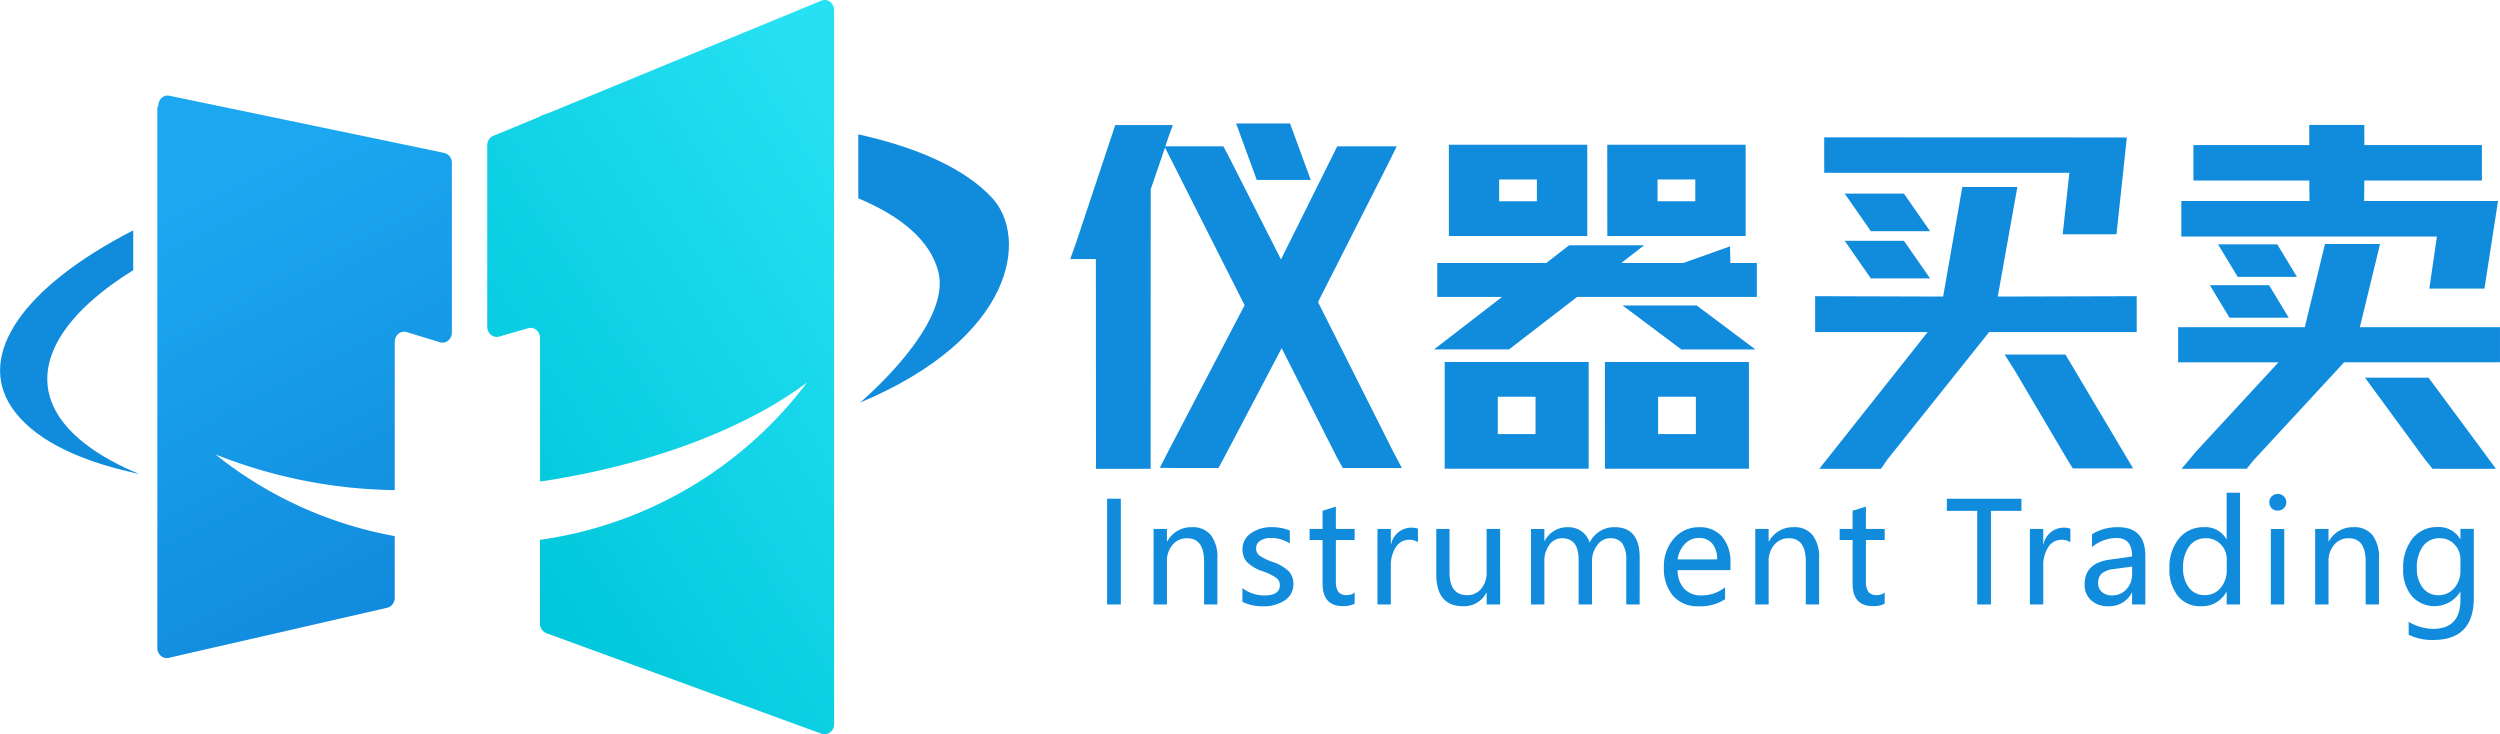 <svg xmlns="http://www.w3.org/2000/svg" xmlns:xlink="http://www.w3.org/1999/xlink" width="185.058" height="54.356" viewBox="0 0 185.058 54.356"><defs><style>.a{fill:#118cdd;}.b{fill:url(#a);}.c{fill:url(#b);}.d{fill:url(#c);}</style><linearGradient id="a" x1="0.378" y1="0.109" x2="0.611" y2="0.954" gradientUnits="objectBoundingBox"><stop offset="0" stop-color="#1ba8f1"/><stop offset="1" stop-color="#118bdd"/></linearGradient><linearGradient id="b" x1="0" y1="0.5" x2="1" y2="0.5" xlink:href="#a"/><linearGradient id="c" x1="0.264" y1="0.913" x2="0.89" y2="0.063" gradientUnits="objectBoundingBox"><stop offset="0" stop-color="#00c7db"/><stop offset="1" stop-color="#26e0f3"/></linearGradient></defs><g transform="translate(-272.138 -394)"><g transform="translate(351.361 403.143)"><g transform="translate(2.733 27.329)"><path class="a" d="M484.914,489.387v7.827H483.9v-7.827Z" transform="translate(-483.904 -488.942)"/><path class="a" d="M497.5,500.552h-.985v-3.179q0-1.723-1.258-1.723a1.352,1.352,0,0,0-1.071.485,1.809,1.809,0,0,0-.42,1.228v3.189h-.99v-5.589h.99v.925h.02a2.016,2.016,0,0,1,1.834-1.056,1.7,1.7,0,0,1,1.4.589,2.659,2.659,0,0,1,.48,1.715Z" transform="translate(-489.342 -492.28)"/><path class="a" d="M509.78,499.344a2.7,2.7,0,0,0,1.612.541q1.157,0,1.157-.758a.664.664,0,0,0-.253-.533,3.964,3.964,0,0,0-1.026-.5,2.934,2.934,0,0,1-1.208-.74,1.424,1.424,0,0,1-.278-.887,1.392,1.392,0,0,1,.629-1.19,2.606,2.606,0,0,1,1.549-.447,3.5,3.5,0,0,1,1.324.247v.955a2.563,2.563,0,0,0-1.42-.4,1.325,1.325,0,0,0-.773.207.636.636,0,0,0-.3.546.653.653,0,0,0,.215.521,3.826,3.826,0,0,0,.952.48,3.218,3.218,0,0,1,1.263.723,1.352,1.352,0,0,1,.329.925,1.4,1.4,0,0,1-.629,1.21,2.773,2.773,0,0,1-1.63.442,3.311,3.311,0,0,1-1.516-.328Z" transform="translate(-499.766 -492.28)"/><path class="a" d="M525.955,498.079a1.827,1.827,0,0,1-.874.177q-1.5,0-1.5-1.663v-3.229h-.96v-.819h.96V491.2l.985-.313v1.658h1.39v.819h-1.39v3.052a1.289,1.289,0,0,0,.187.788.744.744,0,0,0,.622.237.937.937,0,0,0,.581-.187Z" transform="translate(-507.636 -489.862)"/><path class="a" d="M538.6,496a1.157,1.157,0,0,0-.682-.177,1.118,1.118,0,0,0-.95.538,2.433,2.433,0,0,0-.374,1.417v2.83h-.99v-5.589h.99v1.137h.02a1.528,1.528,0,0,1,1.465-1.233,1.4,1.4,0,0,1,.521.076Z" transform="translate(-515.595 -492.336)"/><path class="a" d="M551.589,500.76h-1v-.879h-.02a1.843,1.843,0,0,1-1.723,1.01q-1.986,0-1.986-2.375v-3.345h.98v3.2q0,1.7,1.3,1.7a1.3,1.3,0,0,0,1.046-.477,1.815,1.815,0,0,0,.4-1.205v-3.219h1Z" transform="translate(-522.498 -492.488)"/><path class="a" d="M573.01,500.552h-.99v-3.209a2.277,2.277,0,0,0-.283-1.3,1.069,1.069,0,0,0-.93-.392,1.147,1.147,0,0,0-.935.51,1.935,1.935,0,0,0-.389,1.208v3.184h-.99v-3.31q0-1.592-1.228-1.592a1.135,1.135,0,0,0-.937.485,1.98,1.98,0,0,0-.371,1.238v3.179h-.99v-5.589h.99v.884h.02a1.907,1.907,0,0,1,1.743-1.016,1.653,1.653,0,0,1,.99.308,1.586,1.586,0,0,1,.6.834,2,2,0,0,1,1.86-1.142q1.844,0,1.844,2.274Z" transform="translate(-533.594 -492.28)"/><path class="a" d="M595.319,498.011h-3.911a2.009,2.009,0,0,0,.49,1.382,1.708,1.708,0,0,0,1.3.488,2.765,2.765,0,0,0,1.723-.6v.884a3.325,3.325,0,0,1-1.956.521,2.4,2.4,0,0,1-1.893-.768,3.109,3.109,0,0,1-.68-2.132,3.058,3.058,0,0,1,.745-2.117,2.384,2.384,0,0,1,1.852-.834,2.157,2.157,0,0,1,1.713.7,2.9,2.9,0,0,1,.616,1.973Zm-.99-.794a1.774,1.774,0,0,0-.358-1.172,1.24,1.24,0,0,0-1-.414,1.386,1.386,0,0,0-1.023.44,2.036,2.036,0,0,0-.543,1.147Z" transform="translate(-549.18 -492.28)"/><path class="a" d="M612.592,500.552h-.986v-3.179q0-1.723-1.258-1.723a1.352,1.352,0,0,0-1.071.485,1.809,1.809,0,0,0-.42,1.228v3.189h-.99v-5.589h.99v.925h.021a2.016,2.016,0,0,1,1.834-1.056,1.7,1.7,0,0,1,1.4.589,2.659,2.659,0,0,1,.48,1.715Z" transform="translate(-559.892 -492.28)"/><path class="a" d="M627.332,498.079a1.827,1.827,0,0,1-.874.177q-1.5,0-1.5-1.663v-3.229H624v-.819h.96V491.2l.985-.313v1.658h1.39v.819h-1.39v3.052a1.292,1.292,0,0,0,.187.788.744.744,0,0,0,.621.237.938.938,0,0,0,.581-.187Z" transform="translate(-569.779 -489.862)"/><path class="a" d="M650.03,490.286h-2.259v6.928h-1.016v-6.928h-2.248v-.9h5.523Z" transform="translate(-582.352 -488.942)"/><path class="a" d="M663.386,496a1.158,1.158,0,0,0-.682-.177,1.119,1.119,0,0,0-.95.538,2.436,2.436,0,0,0-.374,1.417v2.83h-.99v-5.589h.99v1.137h.02a1.528,1.528,0,0,1,1.466-1.233,1.4,1.4,0,0,1,.521.076Z" transform="translate(-592.087 -492.336)"/><path class="a" d="M671.412,495.353a3.558,3.558,0,0,1,1.925-.521q2.021,0,2.021,2.122v3.6h-.981v-.864h-.025a1.868,1.868,0,0,1-1.713.995,1.84,1.84,0,0,1-1.294-.44,1.53,1.53,0,0,1-.48-1.187q0-1.566,1.855-1.824l1.657-.233q0-1.369-1.132-1.369a2.831,2.831,0,0,0-1.834.677Zm1.658,2.572a1.7,1.7,0,0,0-.947.344.94.94,0,0,0-.26.707.833.833,0,0,0,.283.652,1.08,1.08,0,0,0,.748.253,1.387,1.387,0,0,0,1.066-.455,1.619,1.619,0,0,0,.419-1.142v-.536Z" transform="translate(-598.509 -492.28)"/><path class="a" d="M692.312,496.51h-.99v-.93h-.02a2.042,2.042,0,0,1-1.9,1.061,2.079,2.079,0,0,1-1.688-.755,3.094,3.094,0,0,1-.627-2.039,3.325,3.325,0,0,1,.707-2.221,2.306,2.306,0,0,1,1.85-.836,1.772,1.772,0,0,1,1.657.889h.02v-3.441h.99Zm-.985-3.325a1.544,1.544,0,0,0-.442-1.124,1.464,1.464,0,0,0-1.089-.452,1.486,1.486,0,0,0-1.243.589,2.564,2.564,0,0,0-.455,1.6,2.293,2.293,0,0,0,.437,1.478,1.42,1.42,0,0,0,1.165.543,1.47,1.47,0,0,0,1.172-.533,1.973,1.973,0,0,0,.455-1.327Z" transform="translate(-608.453 -488.238)"/><path class="a" d="M706.181,489.095a.613.613,0,0,1,.622-.622.63.63,0,0,1,.452.177.59.59,0,0,1,.185.445.576.576,0,0,1-.185.437.634.634,0,0,1-.452.174.608.608,0,0,1-.445-.174A.589.589,0,0,1,706.181,489.095Zm.117,7.56v-5.589h.99v5.589Z" transform="translate(-620.157 -488.382)"/><path class="a" d="M719.673,500.552h-.985v-3.179q0-1.723-1.258-1.723a1.352,1.352,0,0,0-1.071.485,1.809,1.809,0,0,0-.42,1.228v3.189h-.99v-5.589h.99v.925h.02a2.016,2.016,0,0,1,1.835-1.056,1.7,1.7,0,0,1,1.4.589,2.659,2.659,0,0,1,.48,1.715Z" transform="translate(-625.531 -492.28)"/><path class="a" d="M737.021,500.082q0,3.1-3.012,3.1a3.957,3.957,0,0,1-1.809-.389v-.955a3.689,3.689,0,0,0,1.794.521q2.036,0,2.036-2.143v-.591h-.02a2.246,2.246,0,0,1-3.583.3,3,3,0,0,1-.632-2,3.429,3.429,0,0,1,.7-2.266,2.3,2.3,0,0,1,1.86-.836,1.807,1.807,0,0,1,1.658.889h.02v-.758h.99Zm-.99-2.855a1.543,1.543,0,0,0-.435-1.112,1.429,1.429,0,0,0-1.081-.465,1.488,1.488,0,0,0-1.258.594,2.641,2.641,0,0,0-.45,1.63,2.255,2.255,0,0,0,.435,1.44,1.394,1.394,0,0,0,1.152.551,1.5,1.5,0,0,0,1.183-.526,1.931,1.931,0,0,0,.455-1.334Z" transform="translate(-635.859 -492.28)"/></g><path class="a" d="M570.311,430.433v2.516H557l-5.036,3.884h-5.554l5.036-3.884h-4.795v-2.516h8.072l1.69-1.313h5.554l-1.69,1.313h4.588l3.459-1.231.025,1.231Zm-23.111,7.33h10.659v7.9H547.2Zm.31-16.083h10.245v6.756H547.511Zm3.622,18.654V443.1h2.794v-2.763Zm.1-16.083v1.613h2.794v-1.613Zm7.83,13.512h10.659v7.9H559.066Zm.173-16.083h10.245v6.756H559.239Zm6.623,11.9,4.346,3.255h-5.485l-4.346-3.255Zm-2.9-9.327v1.613h2.794v-1.613ZM563,440.334V443.1h2.794v-2.763Z" transform="translate(-519.484 -420.11)"/><path class="a" d="M496.611,442.577l-4.118-8.14-4.283,8.14-.4.73H484.83l-1.36-.012.592-1.156,5.686-10.883-5.891-11.67-1.058,3.093-.006,20.686h-4.044l-.01-15.522h-.6l-1.3,0,.411-1.141,2.925-8.782h4.261l-.288.788-.271.788h4.3l.418.788,3.847,7.585,3.771-7.585.392-.788h4.406l-.591,1.2-5.237,10.328,5.589,11.116.618,1.167h-4.371Z" transform="translate(-476.842 -417.807)"/><path class="a" d="M619.624,444.8l8.027-10.124H619.32v-2.655l9.473.029,1.42-8.111h4.075l-1.451,8.111,10.285-.029v2.655H632.2l-7.55,9.453-.455.671h-4.567Zm.365-24.537,20.566.008h1.838l-.767,7.169h-3.982l.493-4.551H619.99Zm13.357,16.076h4.5l5.011,8.432h-4.465l-.432-.7-3.84-6.506Z" transform="translate(-564.179 -419.24)"/><path class="a" d="M703.694,426.714,702.2,432.87h10.372v2.6H701.035l-6.717,7.265-.495.613h-3.116l-1.706.008,1.055-1.262,6.119-6.623h-7.428v-2.6h9.377l1.493-6.156Zm8.733-3.18-1.005,6.479h-4.079l.56-3.854H688.983v-2.626h9.489l-.017-1.518h-8.576v-2.626h8.58l-.01-1.488h4.079l.006,1.488h8.7v2.626H702.53l-.014,1.518h9.911Zm-5.143,13.076,4.058,5.48.925,1.262h-4.691l-.57-.708-4.427-6.034Z" transform="translate(-606.738 -417.795)"/><path class="a" d="M514.095,421.8H510.1l-1.53-4.181h3.992Z" transform="translate(-496.293 -417.624)"/><path class="a" d="M631.284,442.841H626.9l-1.937-2.782h4.386Z" transform="translate(-567.637 -431.376)"/><path class="a" d="M631.284,433.807H626.9l-1.937-2.782h4.386Z" transform="translate(-567.637 -425.838)"/><path class="a" d="M700.655,450.962H696.27l-1.455-2.408H699.2Z" transform="translate(-610.457 -436.584)"/><path class="a" d="M702.221,443.144h-4.386l-1.455-2.408h4.386Z" transform="translate(-611.416 -431.791)"/></g><path class="a" d="M282,455.913c.125.057.253.113.384.167-.128-.027-.256-.057-.384-.084-4.439-.993-7.536-2.638-9.008-4.847-2.593-3.89.85-8.9,9.008-13.086v2.951c-4.883,3.019-7.193,6.483-6.09,9.625C276.632,452.7,278.782,454.5,282,455.913Z" transform="translate(0 -27.011)"/><path class="a" d="M436.42,439.564c.194-.164,6.808-5.771,5.81-9.685-.584-2.29-2.725-4.108-5.929-5.443V419.7c4.474.993,7.935,2.567,9.911,4.71C448.9,427.327,447.894,434.749,436.42,439.564Z" transform="translate(-100.63 -15.755)"/><g transform="translate(281.995 401.073)"><path class="b" d="M324.034,417.264v12.547a.769.769,0,0,1-.26.587.73.73,0,0,1-.11.081.572.572,0,0,1-.125.056.641.641,0,0,1-.2.033.606.606,0,0,1-.191-.03l-2.459-.751a.606.606,0,0,0-.191-.03.672.672,0,0,0-.2.033.773.773,0,0,0-.125.057.539.539,0,0,0-.11.08.392.392,0,0,0-.051.048.6.6,0,0,0-.086.11.794.794,0,0,0-.122.43v10.969a37.144,37.144,0,0,1-13.271-2.644,29.658,29.658,0,0,0,13.271,6.048v4.564a.773.773,0,0,1-.238.566.661.661,0,0,1-.2.134.48.48,0,0,1-.116.039L303.073,453.9a.629.629,0,0,1-.146.018.673.673,0,0,1-.489-.218.734.734,0,0,1-.122-.176.81.81,0,0,1-.086-.363V413.079l.075.018a.8.8,0,0,1,.053-.361.663.663,0,0,1,.1-.185.671.671,0,0,1,.536-.274.687.687,0,0,1,.134.015l17.346,3.607h0l2.987.623A.744.744,0,0,1,324.034,417.264Z" transform="translate(-300.441 -412.277)"/><path class="c" d="M297.608,440.541v.084c.128.027.256.056.384.084C297.861,440.654,297.733,440.6,297.608,440.541Zm1.916-27.37a.752.752,0,0,1,.1-.185A.665.665,0,0,0,299.524,413.171Z" transform="translate(-297.608 -412.712)"/></g><g transform="translate(308.2 394)"><path class="d" d="M391,394.757V447.6a.731.731,0,0,1-.7.757.679.679,0,0,1-.227-.042l-20.368-7.443a.751.751,0,0,1-.477-.716v-6.2l.232-.029A29.962,29.962,0,0,0,389,422.309c-4.468,3.365-11.518,6.111-19.769,7.339V419.024a.8.8,0,0,0-.122-.429.64.64,0,0,0-.086-.11.391.391,0,0,0-.051-.048.55.55,0,0,0-.11-.08.773.773,0,0,0-.125-.057.68.68,0,0,0-.2-.033.64.64,0,0,0-.181.027l-2.155.623-.092.018a.6.6,0,0,1-.074.006h-.015a.617.617,0,0,1-.075-.009.653.653,0,0,1-.081-.012.368.368,0,0,1-.074-.027.651.651,0,0,1-.077-.033.7.7,0,0,1-.063-.039.606.606,0,0,1-.119-.1.777.777,0,0,1-.209-.539V404.761a.755.755,0,0,1,.45-.706l1.529-.629,0,0,1.932-.8v-.036l.778-.283,20.043-8.257a.679.679,0,0,1,.25-.051.66.66,0,0,1,.384.125.6.6,0,0,1,.1.092A.762.762,0,0,1,391,394.757Z" transform="translate(-365.318 -394)"/></g></g></svg>
